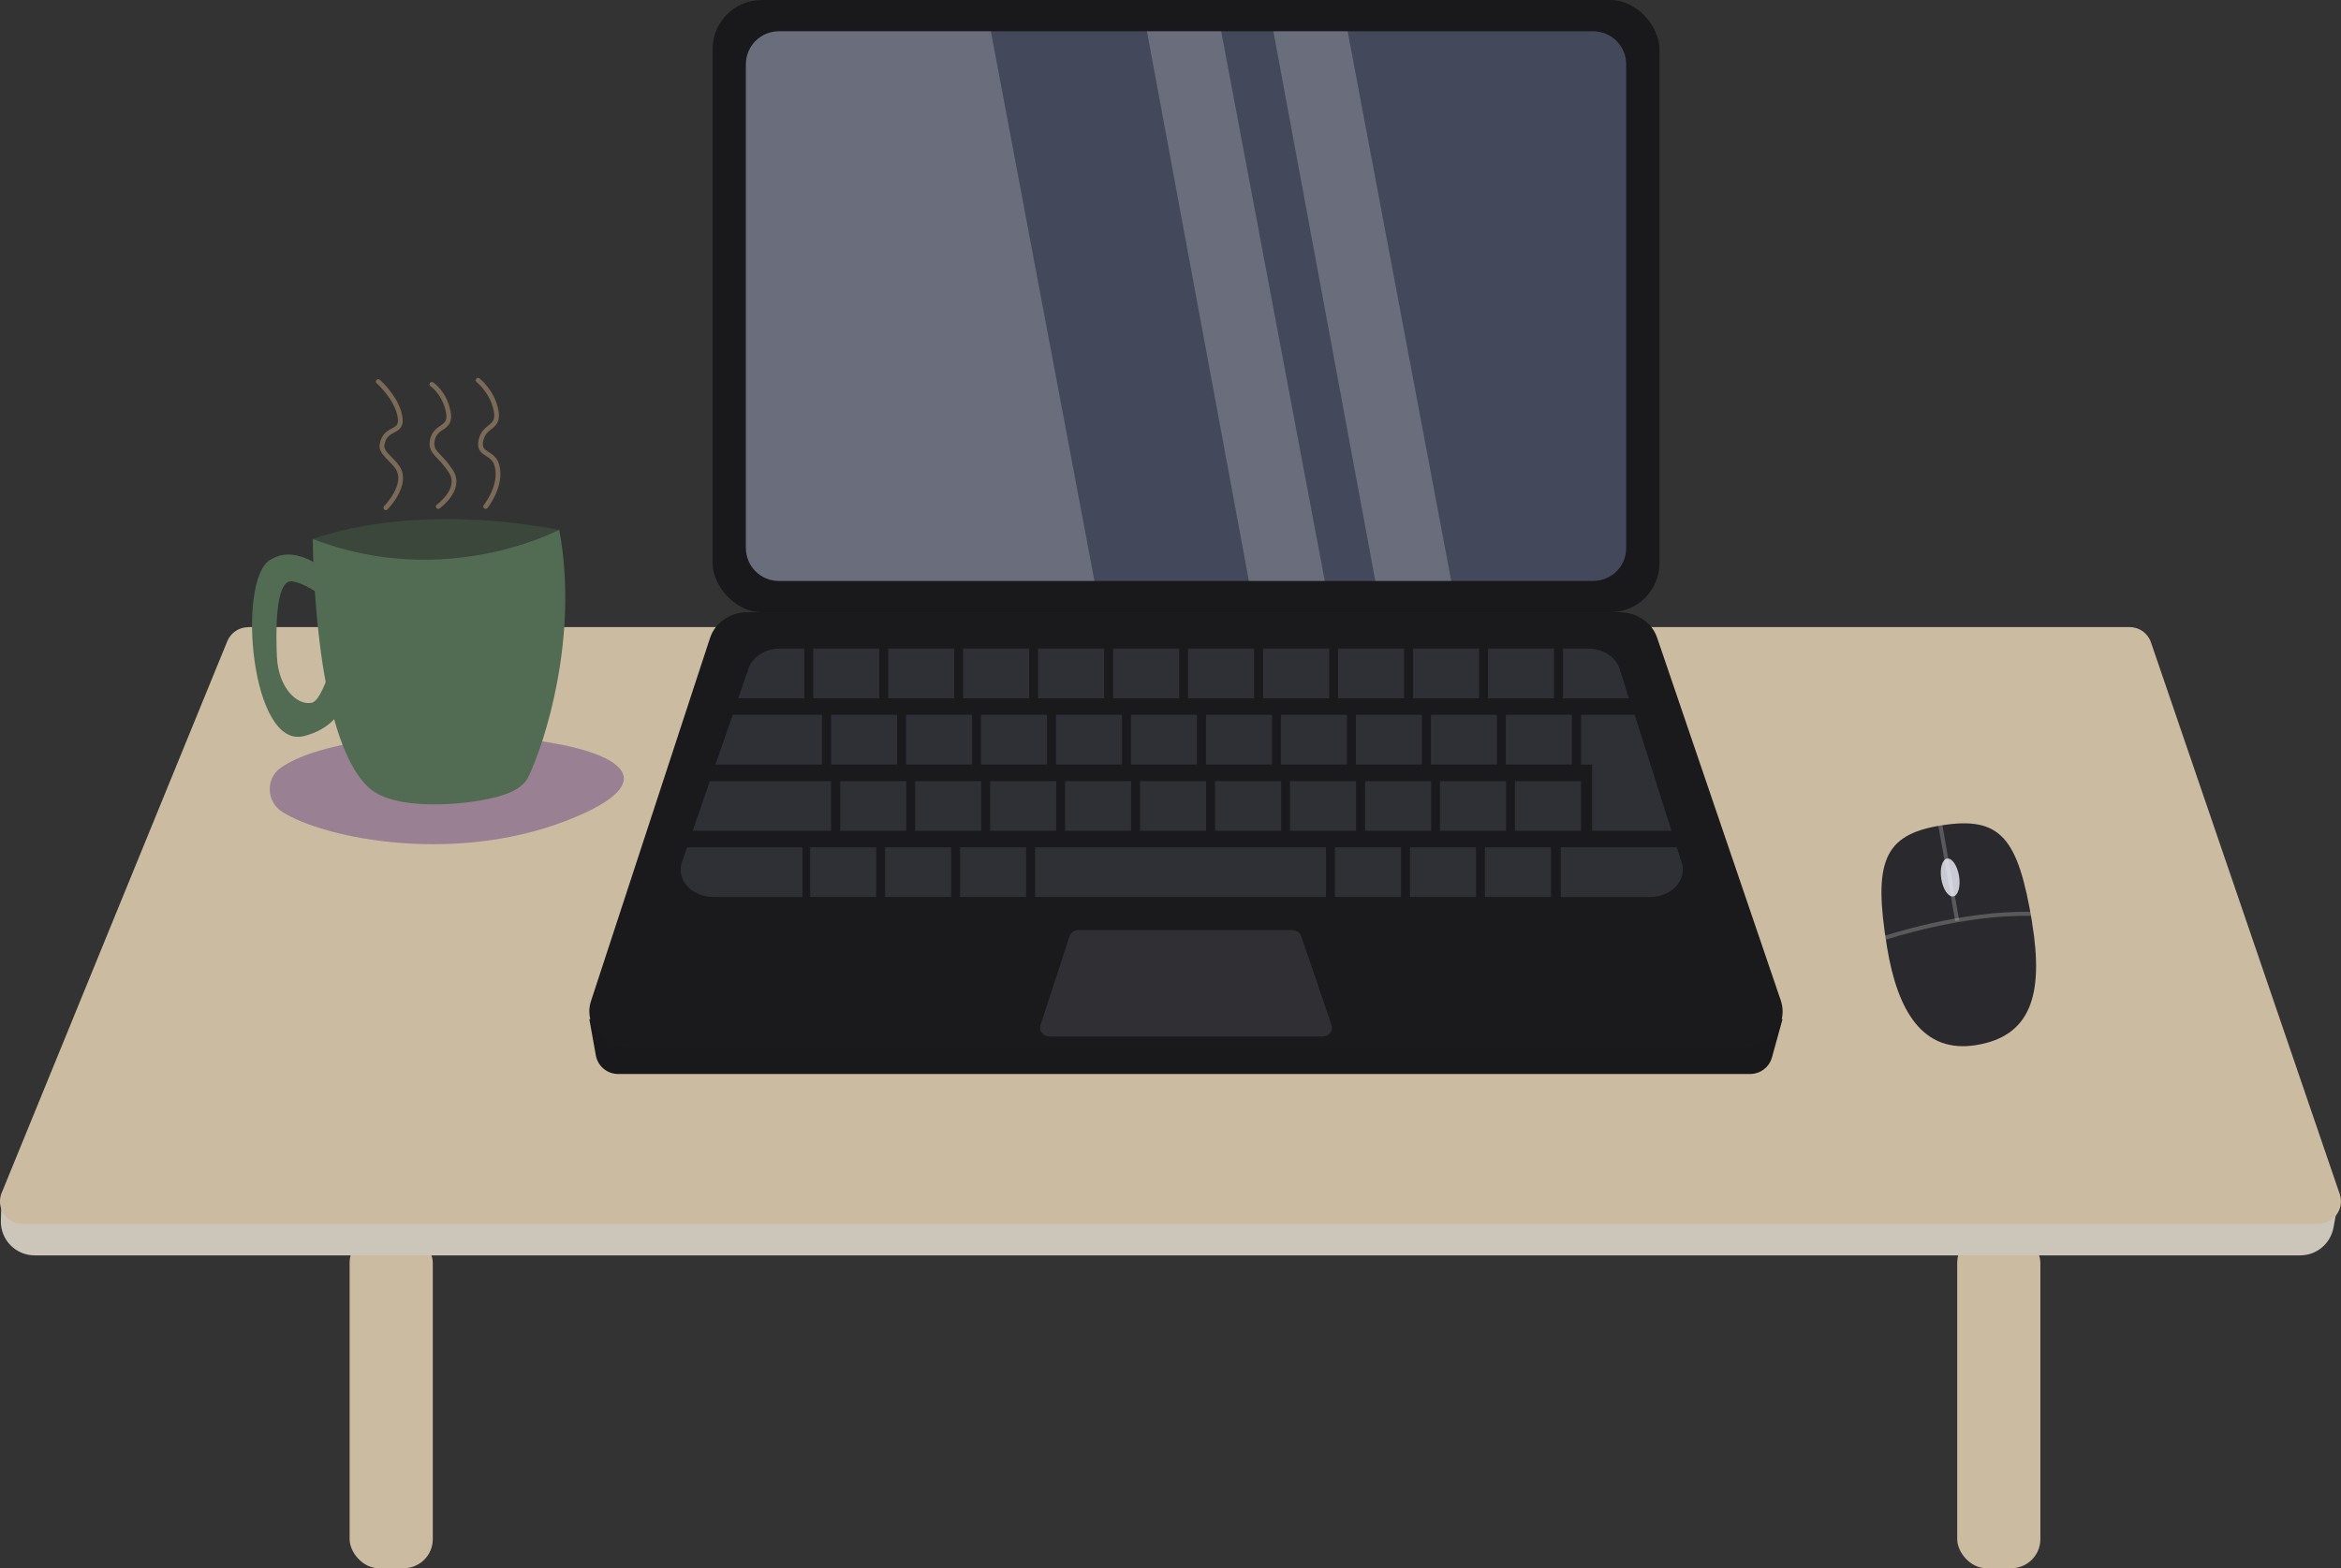 <?xml version="1.0" encoding="UTF-8"?><svg id="Layer_2" xmlns="http://www.w3.org/2000/svg" viewBox="0 0 241.79 162.02"><rect x="0" y="0" width="241.79" height="162.02" fill="#333333" stroke="none"/><defs><style>.cls-1,.cls-2{fill:#4c4e57;}.cls-1,.cls-3{opacity:.42;}.cls-4{fill:#9a8093;}.cls-5{fill:#ccc5ba;}.cls-6{opacity:.22;stroke:#fff;stroke-miterlimit:10;stroke-width:.42px;}.cls-6,.cls-7{fill:none;}.cls-8{fill:#1a1a1c;}.cls-9{fill:#3a473a;}.cls-10{fill:#c9cad4;}.cls-11{fill:#fff;opacity:.2;}.cls-12{fill:#cbbba0;}.cls-7{stroke:#7b6a58;stroke-linecap:round;stroke-linejoin:round;stroke-width:.49px;}.cls-13{fill:#2a292d;}.cls-14{fill:#43485b;}.cls-15{fill:#526c54;}.cls-16{fill:#19191c;}</style></defs><g id="Layer_1-2"><g><g id="Table"><rect class="cls-12" x="36.11" y="127.47" width="8.59" height="34.55" rx="3" ry="3"/><rect class="cls-12" x="202.15" y="127.47" width="8.59" height="34.55" rx="3" ry="3"/><path class="cls-5" d="m.17,123.24l-.08,2.88c-.05,1.96,1.52,3.58,3.49,3.58h234c1.68,0,3.12-1.2,3.43-2.85l.65-3.49L.17,123.24Z"/><path id="table" class="cls-12" d="m25.63,64.79h194.34c.99,0,1.87.63,2.19,1.57l19.5,57.01c.51,1.5-.6,3.07-2.19,3.07H2.32c-1.65,0-2.77-1.67-2.15-3.19l23.31-57.01c.36-.87,1.2-1.44,2.15-1.44Z"/></g><g><path class="cls-16" d="m60.87,105.29l.67,3.74c.2,1.12,1.17,1.93,2.3,1.93h116.92c1.05,0,1.98-.7,2.26-1.72l1.09-3.95H60.87Z"/><rect class="cls-16" x="73.6" width="97.8" height="63.25" rx="5.07" ry="5.07"/><path class="cls-14" d="m167.96,6.64v49.98c0,1.88-1.52,3.4-3.41,3.4h-84.11c-1.88,0-3.4-1.52-3.4-3.4V6.64c0-1.88,1.52-3.41,3.4-3.41h84.11c1.88,0,3.41,1.53,3.41,3.41Z"/><path class="cls-8" d="m184.02,105.3c-.39,1.63-1.95,2.92-3.93,2.92h-115.2c-1.97,0-3.53-1.29-3.92-2.92-.15-.6-.14-1.25.08-1.9l10.47-31.95,1.82-5.55c.52-1.57,2.07-2.64,3.84-2.64h90.14c1.75,0,3.3,1.06,3.83,2.61l12.78,37.5c.22.66.24,1.32.09,1.94Z"/><path id="trackpad" class="cls-1" d="m137.55,106.38c-.1.4-.48.71-.96.71h-28.19c-.48,0-.86-.32-.96-.71-.04-.15-.03-.31.02-.46l2.56-7.82.44-1.36c.13-.38.51-.65.94-.65h22.06c.43,0,.81.26.94.64l3.13,9.17c.05.16.06.32.02.47Z"/><g id="keyboard" class="cls-3"><g><rect class="cls-2" x="106.91" y="87.54" width="30.05" height="5.13"/><rect class="cls-2" x="99.16" y="87.54" width="6.82" height="5.13"/><rect class="cls-2" x="91.42" y="87.54" width="6.82" height="5.13"/><rect class="cls-2" x="83.68" y="87.54" width="6.82" height="5.13"/><path class="cls-2" d="m82.88,87.54v5.13h-9.21c-1.65,0-2.96-.97-3.29-2.21-.12-.46-.11-.95.07-1.43l.51-1.49h11.93Z"/><path class="cls-2" d="m173.73,90.46c-.33,1.24-1.64,2.21-3.3,2.21h-9.23v-5.13h11.99l.46,1.46c.19.5.2,1,.08,1.46Z"/><rect class="cls-2" x="153.37" y="87.54" width="6.82" height="5.13"/><rect class="cls-2" x="145.63" y="87.54" width="6.82" height="5.13"/><rect class="cls-2" x="137.88" y="87.54" width="6.82" height="5.13"/></g><g><rect class="cls-2" x="110.01" y="80.7" width="6.82" height="5.13"/><rect class="cls-2" x="117.75" y="80.7" width="6.82" height="5.13"/><rect class="cls-2" x="102.27" y="80.7" width="6.82" height="5.13"/><rect class="cls-2" x="94.52" y="80.7" width="6.82" height="5.13"/><rect class="cls-2" x="86.78" y="80.7" width="6.82" height="5.13"/><polygon class="cls-2" points="85.84 80.7 85.84 85.83 71.54 85.83 73.32 80.7 85.84 80.7"/><rect class="cls-2" x="125.5" y="80.7" width="6.82" height="5.13"/><rect class="cls-2" x="156.47" y="80.7" width="6.82" height="5.13"/><rect class="cls-2" x="148.73" y="80.7" width="6.82" height="5.13"/><rect class="cls-2" x="140.99" y="80.7" width="6.82" height="5.13"/><rect class="cls-2" x="133.24" y="80.7" width="6.82" height="5.13"/></g><g><rect class="cls-2" x="109.07" y="73.85" width="6.82" height="5.13"/><rect class="cls-2" x="116.81" y="73.85" width="6.82" height="5.13"/><rect class="cls-2" x="101.32" y="73.85" width="6.82" height="5.13"/><rect class="cls-2" x="93.58" y="73.85" width="6.82" height="5.13"/><rect class="cls-2" x="85.84" y="73.85" width="6.82" height="5.13"/><polygon class="cls-2" points="84.9 73.85 84.9 78.99 73.9 78.99 75.68 73.85 84.9 73.85"/><rect class="cls-2" x="124.56" y="73.85" width="6.82" height="5.13"/><rect class="cls-2" x="155.53" y="73.85" width="6.82" height="5.13"/><rect class="cls-2" x="147.79" y="73.85" width="6.82" height="5.13"/><rect class="cls-2" x="140.04" y="73.85" width="6.82" height="5.13"/><rect class="cls-2" x="132.3" y="73.85" width="6.82" height="5.13"/></g><g><rect class="cls-2" x="107.22" y="67.01" width="6.82" height="5.13"/><rect class="cls-2" x="114.97" y="67.01" width="6.82" height="5.13"/><rect class="cls-2" x="99.48" y="67.01" width="6.82" height="5.13"/><rect class="cls-2" x="91.74" y="67.01" width="6.82" height="5.13"/><rect class="cls-2" x="83.99" y="67.01" width="6.82" height="5.13"/><path class="cls-2" d="m168.25,72.14h-6.82v-5.13h2.6c1.47,0,2.77.8,3.21,1.97l1,3.16Z"/><path class="cls-2" d="m83.07,67.01v5.13h-6.82l1.08-3.13c.43-1.18,1.74-2,3.23-2h2.51Z"/><rect class="cls-2" x="122.71" y="67.01" width="6.82" height="5.13"/><rect class="cls-2" x="153.69" y="67.01" width="6.82" height="5.13"/><rect class="cls-2" x="145.95" y="67.01" width="6.82" height="5.13"/><rect class="cls-2" x="138.2" y="67.01" width="6.82" height="5.13"/><rect class="cls-2" x="130.46" y="67.01" width="6.82" height="5.13"/></g><polygon class="cls-2" points="163.29 73.85 163.29 78.99 164.44 78.99 164.44 85.83 172.64 85.83 168.84 73.85 163.29 73.85"/></g><path class="cls-11" d="m113.04,60.02h-32.6c-1.88,0-3.4-1.52-3.4-3.4V6.64c0-1.88,1.52-3.41,3.4-3.41h21.9l10.7,56.79Z"/><polygon class="cls-11" points="136.83 60.02 128.99 60.02 118.46 3.23 126.13 3.23 136.83 60.02"/><polygon class="cls-11" points="149.89 60.02 142.05 60.02 131.52 3.23 139.19 3.23 149.89 60.02"/></g><g id="Mouse"><path class="cls-13" d="m209.89,95.38c1.23,7.51-.22,11.68-5.76,12.59s-8.15-3.52-9.23-10.13c-1.44-8.77-.36-11.59,5.52-12.55,6.22-1.02,8.02,1.23,9.48,10.09Z"/><ellipse class="cls-10" cx="201.42" cy="90.66" rx=".93" ry="1.98" transform="translate(-12 33.74) rotate(-9.3)"/><line class="cls-6" x1="200.41" y1="85.28" x2="202.15" y2="95.12"/><path class="cls-6" d="m194.74,96.88s7.89-2.63,15-2.46"/></g><path class="cls-4" d="m28.99,79.33c-1.58,1.11-1.48,3.5.15,4.54,4.33,2.78,18.43,5.69,30.59.42,18.15-7.88-21.43-11.48-30.74-4.96Z"/><g id="Mug"><path class="cls-9" d="m32.31,55.7s9.57-3.93,25.44-.96l-10.43,8.21-15.01-7.24Z"/><path class="cls-15" d="m32.31,55.7s0,20.44,5.82,25.71c2.87,2.6,11.05,1.68,13.8.74.83-.28,2.1-.74,2.69-1.98,1.65-3.48,5.2-14.39,3.14-25.44,0,0-11.69,6.28-25.44.96Z"/><path class="cls-15" d="m35.19,60.39s-4.02-4.74-7.37-2.49-1.89,19.53,3.57,18.15,4.63-6.8,4.63-6.8l.57-3.93-1.2-.88s-1.7,7.82-3.17,8.16-3.48-1.47-3.62-4.78c-.09-2.03-.26-7.93,1.55-7.76s5.18,3.08,5.18,3.08l-.13-2.77Z"/><path class="cls-7" d="m39.85,52.46s2.43-2.46,1.17-4.22c-.63-.88-1.7-1.48-1.56-2.3.34-1.98,2.23-1.02,1.84-2.97s-2.23-3.55-2.23-3.55"/><path class="cls-7" d="m45.26,52.33s2.48-1.77,1.33-3.6-2.21-1.93-1.93-3.27c.34-1.62,2.03-1.02,1.63-2.96s-1.68-2.79-1.68-2.79"/><path class="cls-7" d="m50.16,52.33s1.72-2.13,1.17-4.22c-.4-1.53-2.03-1.02-1.65-2.65s1.94-1.15,1.55-3.09-1.85-3.08-1.85-3.08"/></g></g></g></svg>